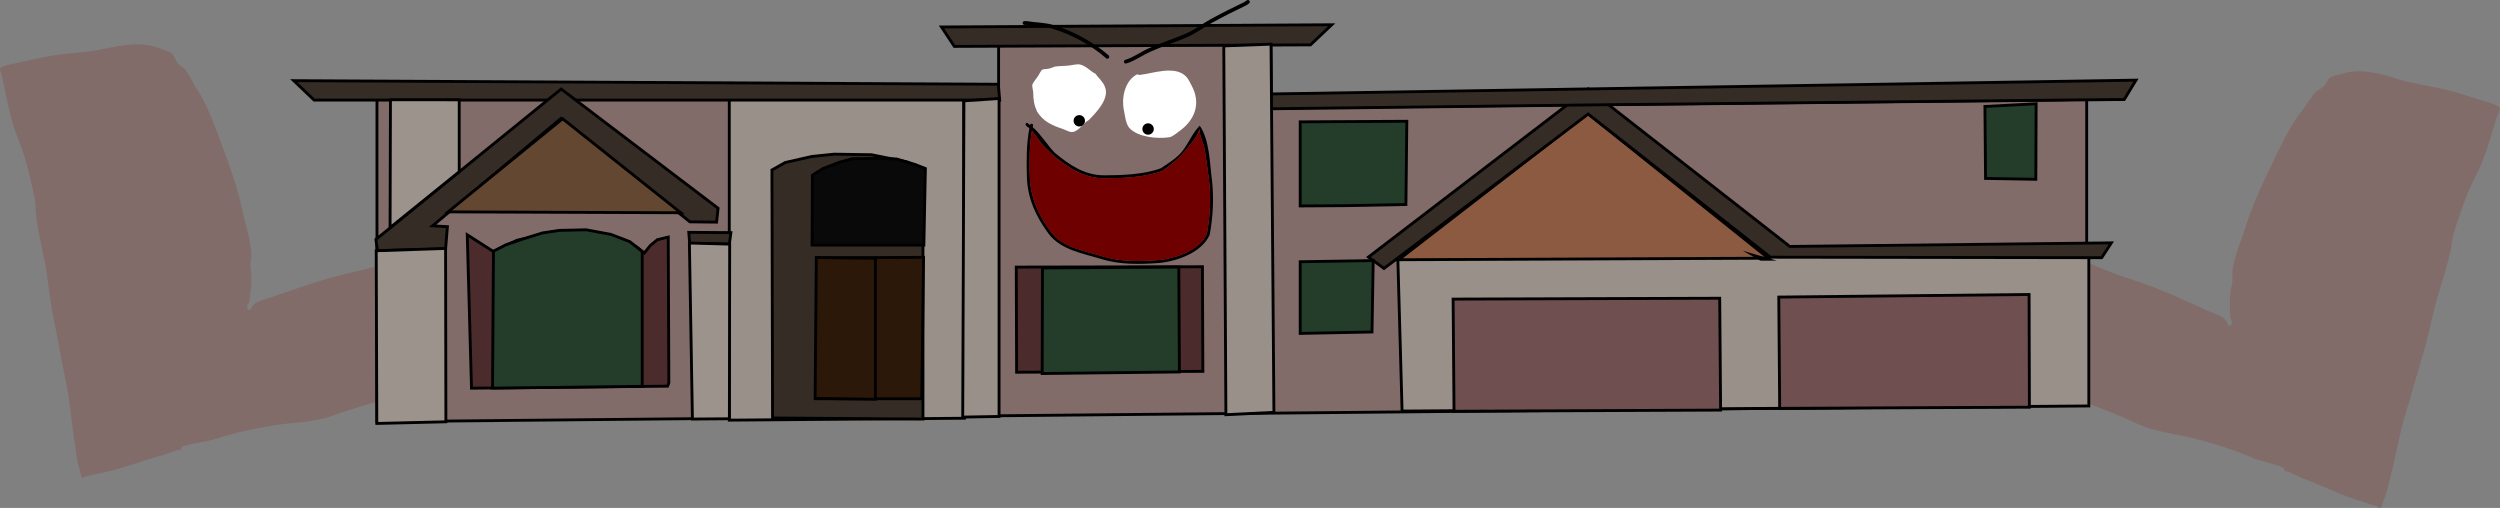 <svg version="1.1" xmlns="http://www.w3.org/2000/svg" xmlns:xlink="http://www.w3.org/1999/xlink" width="868.448" height="176.452" viewBox="0,0,868.448,176.452"><rect x="0" y="0" width="868.448" height="176.452" fill="#808080" stroke="none"/><g transform="translate(102.529,60.653)"><g data-paper-data="{&quot;isPaintingLayer&quot;:true}" fill-rule="nonzero" stroke-linejoin="miter" stroke-miterlimit="10" stroke-dasharray="" stroke-dashoffset="0" style="mix-blend-mode: normal"><path d="M576.46,61.746c-0.659,0.277 -2.384,1.182 -2.919,1.647c-0.384,0.333 -0.306,1.114 -0.753,1.345c-0.234,0.121 -0.522,0.252 -0.689,0.334c0.454,-1.052 0.864,-2.107 1.212,-3.227c2.13,-6.84 4.658,-13.668 5.742,-20.749c0.581,-3.794 1.95,-7.246 2.896,-10.952c0.857,-3.357 1.336,-6.735 2.37,-10.054c0.435,-1.396 0.702,-2.645 0.867,-4.094c0.061,-0.534 -0.461,-1.287 -0.039,-1.606c0.422,-0.319 0.874,0.704 1.323,0.955c1.101,0.616 2.199,1.386 3.354,1.885c2.313,0.998 6.061,0.978 7.824,2.839c6.606,2.205 12.556,5.795 19.059,8.181c6.39,2.344 12.58,5.394 18.983,7.408c6.613,2.081 12.977,4.543 19.294,7.417c3.305,1.503 6.597,2.977 9.916,4.447c1.591,0.705 3.872,1.382 5.199,2.532c0.405,0.351 0.765,0.875 1.127,1.394l-0.141,0.105l0.558,0.832c0.06,0.091 0.148,0.162 0.258,0.196c0.261,0.081 0.54,-0.074 0.625,-0.348l0.308,-0.99l-0.1,-0.031l0.126,-0.149c-0.873,-0.914 -0.675,-2.278 -0.73,-3.531c-0.119,-2.718 -0.118,-6.287 0.604,-9.031c0.512,-2.003 0.023,-4.04 0.375,-6.061c0.844,-4.851 3.055,-9.804 4.522,-14.517c2.175,-6.983 5.155,-13.349 8.302,-19.94c3.086,-6.462 5.999,-12.9 10.126,-18.81c2.031,-2.332 3.562,-5.211 5.522,-7.497c0.819,-0.956 2.2,-1.457 3.101,-2.339c0.851,-0.834 1.373,-2.422 2.321,-3.099c0.879,-0.628 2.669,-0.824 3.695,-1.152c6.369,-2.254 13.688,-0.161 19.979,1.797c6.606,2.056 13.543,2.555 20.199,4.627c3.719,1.158 7.44,2.319 11.159,3.477c0.99,0.308 3.394,1.09 3.877,1.936c0.105,0.185 -1.131,3.177 -1.256,3.579c-2.051,6.584 -4,14.04 -7.233,20.094c-3.236,6.083 -5.572,13.391 -7.621,19.97c-0.631,2.026 -0.644,3.961 -1.072,6.007c-1.032,4.935 -2.759,10.082 -4.217,14.919c-2.094,6.942 -3.214,14.054 -5.364,21.019c-2.123,6.879 -3.946,13.859 -6.083,20.74c-2.121,6.838 -3.215,14.101 -5.044,21.039c-0.767,2.91 -1.28,6.139 -2.51,8.883c-0.122,0.272 -0.848,2.496 -1.018,2.577c-0.509,0.243 -1.011,-0.451 -1.537,-0.615c-2.202,-0.688 -4.404,-1.383 -6.605,-2.078c-6.555,-2.07 -12.783,-5.285 -19.257,-7.655c-1.492,-0.689 -2.986,-1.377 -4.479,-2.064c-0.44,-0.203 -1.247,0.065 -1.393,-0.413c-0.144,-0.471 -0.334,-1.057 -0.777,-1.234c-3.594,-1.439 -7.515,-2.037 -11.083,-3.554c-6.463,-2.743 -12.973,-4.781 -19.775,-6.513c-6.596,-1.671 -13.313,-2.115 -19.619,-5.066c-6.258,-2.928 -12.657,-5.386 -19.103,-7.856c-6.434,-2.465 -12.753,-5.216 -18.877,-8.393c-2.632,-1.365 -4.924,-3.475 -7.557,-4.758c-2.816,-1.372 -5.705,-1.367 -8.571,-2.259c0,0 -0.382,-0.192 -0.536,0.303c-0.021,0.066 -0.121,0.172 -0.121,0.226c-2.78,-1.197 -6.119,-3.177 -8.743,-2.075z" data-paper-data="{&quot;noHover&quot;:false,&quot;origItem&quot;:[&quot;Path&quot;,{&quot;applyMatrix&quot;:true,&quot;segments&quot;:[[[468.03134,200.77183],[0.30527,-3.04336],[0.05031,-0.0156]],[[468.20689,200.74722],[-0.06713,0],[0.5,0]],[[468.70689,201.24722],[0,0],[0,3.03472]],[[469.08608,210.19772],[0.45598,-3.13034],[-0.42648,2.92787]],[[466.87422,218.9193],[0.50263,-2.95078],[-1.16952,6.86586]],[[464.56311,239.65292],[0.42559,-6.9513],[-0.42643,6.96497]],[[462.80883,260.44035],[0.90268,-6.92056],[-0.90967,6.97415]],[[463.76772,280.88562],[-0.35206,-6.86907],[0.35432,7.08646]],[[463.4339,301.91889],[0.67356,-7.06328],[-0.37417,3.90028]],[[463.33467,313.68007],[0.29545,-3.90165],[-0.0364,0.48074]],[[462.42077,314.80108],[0.3921,-0.28052],[-0.39806,0.28478]],[[462.43932,316.26928],[0.06048,-0.48569],[-0.20514,1.64751]],[[461.82117,321.21147],[0.20655,-1.64733],[-0.32572,6.96162]],[[460.28729,342.0957],[0.0272,-6.94964],[-0.00913,2.33283]],[[460.26582,349.09418],[0.00222,-2.33285],[-0.00053,0.5578]],[[460.13969,350.76281],[-0.36922,-0.41811],[0.12307,0.13936]],[[462.8037,350.96968],[-0.28515,-0.03591],[2.87984,0.36272]],[[471.7022,350.71975],[-2.90002,0.13451],[6.91361,-0.32066]],[[492.51689,349.25845],[-6.90629,0.00867],[6.9497,-0.00549]],[[513.35113,348.89106],[-6.94441,0.01916],[7.03063,-0.01893]],[[534.23453,347.74818],[-6.9935,0.06622],[4.87343,-0.04615]],[[549.17486,347.33507],[-4.84082,0.48781],[2.00749,-0.20229]],[[555.01119,346.56456],[-2.04692,0],[6.64691,0]],[[575.5787,347.92158],[-6.53074,-1.29493],[6.5023,1.30046]],[[596.15164,348.86694],[-6.65171,0],[0.40588,0]],[[599.80714,349.00455],[-0.13976,0.15721],[0.64049,-0.72044]],[[600.47742,344.68083],[0,1.04801],[0,-3.93809]],[[600.47742,332.86656],[0,3.93809],[0,-7.04769]],[[598.94266,311.98485],[0.00043,6.99458],[-0.0004,-6.66111]],[[594.86514,292.16883],[3.90167,5.47056],[-0.59593,-0.89241]],[[592.74438,288.94959],[0.82995,0.65964],[-0.89558,-0.71179]],[[589.22482,287.64095],[1.0118,0.57121],[-1.07109,-0.60469]],[[586.1808,285.35179],[1.11527,0.50361],[-2.66735,-1.20447]],[[577.78922,282.30441],[2.73005,1.2592],[-6.62657,-2.20678]],[[557.56094,278.18823],[6.83587,1.03575],[-6.97258,-1.05646]],[[536.80167,276.19081],[7.05463,0],[-4.76109,0]],[[522.0666,276.18621],[4.70977,-0.64353],[-1.9622,0.26811]],[[516.37174,277.63991],[1.99125,-0.10792],[-2.7344,0.12834]],[[507.87802,279.76756],[2.46916,-0.9318],[-1.13885,0.42977]],[[504.92409,281.48835],[0.5915,-1.11745],[0,0]],[504.66123,281.45698],[504.66123,281.56303],[[503.66123,281.56303],[0,0],[-0.27614,0]],[[503.16123,281.06303],[0,0.27614],[0,-0.11626]],[[503.26746,280.75486],[-0.06655,0.08492],[0,0]],[503.87355,279.96534],[[504.01042,280.07041],[0,0],[0.3735,-0.50602]],[[504.97011,278.56137],[-0.20703,0.49629],[0.6783,-1.62603]],[[505.80868,272.7723],[-0.19283,1.74739],[0.40234,-3.64588]],[[507.0629,261.84107],[-0.43703,3.64189],[0.83545,-6.96212]],[[508.37943,240.9616],[-0.02069,7.00886],[0.02003,-6.78644]],[[509.77184,220.40407],[-0.32726,6.87253],[0.33309,-6.99482]],[[511.849,199.5447],[-0.13682,7.03998],[1.20865,-2.26119]],[[512.22209,191.13859],[-0.25616,2.5332],[0.12797,-1.26552]],[[512.99693,187.33386],[-0.25205,1.24796],[0.10265,-0.50827]],[[513.51719,185.86785],[0.41469,0.3113],[-0.41496,-0.31151]],[[512.05015,186.38831],[0.5088,-0.10176],[-1.38213,0.27643]],[[508.03345,186.78175],[1.4099,0],[-3.35322,0]],[[498.09923,187.51495],[3.33709,-0.18183],[-3.68398,0.20073]],[[487.18731,188.00965],[3.66102,-0.58011],[-6.83186,1.08254]],[[466.43943,188.7004],[6.91015,0],[-1.13113,0]],[[463.12097,188.49963],[1.0993,0.12191],[0.12274,0.13668]],[[463.56163,188.988],[-0.1785,-0.18934],[0.34065,0.36133]],[[465.01619,189.31],[-0.41676,-0.27003],[0.5817,0.3769]],[[467.43343,191.7101],[-0.44393,-0.55318],[1.76743,2.20238]]],&quot;closed&quot;:true}]}" fill="#816c69" stroke="none" stroke-width="0.5" stroke-linecap="butt"/><path d="M69.372,66.135c0.004,-0.054 -0.085,-0.168 -0.1,-0.236c-0.108,-0.507 -0.506,-0.35 -0.506,-0.35c-2.935,0.629 -5.811,0.362 -8.74,1.473c-2.74,1.039 -5.215,2.933 -7.961,4.054c-6.388,2.608 -12.932,4.776 -19.563,6.647c-6.644,1.875 -13.241,3.743 -19.74,6.092c-6.549,2.367 -13.276,2.2 -19.996,3.266c-6.93,1.109 -13.599,2.548 -20.285,4.694c-3.692,1.187 -7.65,1.427 -11.36,2.535c-0.457,0.137 -0.701,0.703 -0.887,1.159c-0.19,0.463 -0.968,0.123 -1.425,0.285c-1.549,0.549 -3.1,1.099 -4.649,1.65c-6.663,1.772 -13.159,4.41 -19.875,5.878c-2.254,0.493 -4.51,0.985 -6.766,1.47c-0.539,0.116 -1.103,0.761 -1.587,0.473c-0.161,-0.096 -0.679,-2.377 -0.776,-2.659c-0.972,-2.845 -1.185,-6.109 -1.681,-9.077c-1.182,-7.077 -1.602,-14.411 -3.084,-21.416c-1.494,-7.048 -2.666,-14.167 -4.146,-21.212c-1.499,-7.133 -1.96,-14.32 -3.405,-21.425c-1.007,-4.951 -2.252,-10.235 -2.825,-15.245c-0.238,-2.077 -0.072,-4.006 -0.514,-6.081c-1.434,-6.74 -3.087,-14.231 -5.749,-20.585c-2.661,-6.324 -3.915,-13.928 -5.351,-20.673c-0.088,-0.412 -1.043,-3.505 -0.921,-3.679c0.559,-0.799 3.024,-1.36 4.038,-1.577c3.809,-0.816 7.62,-1.635 11.429,-2.451c6.816,-1.46 13.768,-1.328 20.533,-2.777c6.443,-1.38 13.921,-2.8 20.054,0.023c0.992,0.419 2.756,0.778 3.573,1.483c0.882,0.761 1.254,2.39 2.025,3.298c0.816,0.961 2.144,1.585 2.872,2.612c1.741,2.455 2.999,5.462 4.806,7.969c3.564,6.262 5.872,12.94 8.349,19.657c2.526,6.851 4.907,13.463 6.429,20.617c1.027,4.828 2.772,9.963 3.166,14.872c0.164,2.045 -0.51,4.03 -0.185,6.072c0.466,2.799 0.138,6.355 -0.231,9.051c-0.17,1.244 -0.099,2.62 -1.052,3.451l0.112,0.16l-0.102,0.022l0.215,1.014c0.06,0.28 0.323,0.46 0.59,0.403c0.112,-0.024 0.207,-0.087 0.275,-0.172l0.632,-0.778l-0.131,-0.117c0.409,-0.484 0.815,-0.973 1.251,-1.286c1.426,-1.025 3.76,-1.493 5.408,-2.05c3.439,-1.163 6.852,-2.333 10.28,-3.53c6.553,-2.289 13.115,-4.165 19.889,-5.638c6.559,-1.426 13.002,-3.902 19.578,-5.657c6.693,-1.787 12.946,-4.823 19.726,-6.42c1.926,-1.694 5.655,-1.334 8.05,-2.118c1.196,-0.392 2.36,-1.059 3.513,-1.573c0.469,-0.209 1.014,-1.187 1.405,-0.831c0.391,0.356 -0.198,1.059 -0.187,1.596c0.031,1.459 0.182,2.727 0.486,4.157c0.724,3.4 0.89,6.809 1.434,10.231c0.601,3.777 1.646,7.34 1.875,11.173c0.427,7.152 2.315,14.183 3.806,21.19c0.244,1.147 0.555,2.235 0.91,3.324c-0.159,-0.096 -0.434,-0.253 -0.655,-0.395c-0.423,-0.271 -0.274,-1.041 -0.625,-1.408c-0.49,-0.512 -2.124,-1.57 -2.755,-1.906c-2.511,-1.336 -6.017,0.334 -8.895,1.274z" data-paper-data="{&quot;noHover&quot;:false,&quot;origItem&quot;:[&quot;Path&quot;,{&quot;applyMatrix&quot;:true,&quot;segments&quot;:[[[936.06267,401.54367],[0.61054,-6.08672],[0.10063,-0.03121]],[[936.41378,401.49443],[-0.13425,0],[1,0]],[[937.41378,402.49443],[0,0],[0,6.06943]],[[938.17215,420.39544],[0.91195,-6.26068],[-0.85297,5.85573]],[[933.74845,437.8386],[1.00526,-5.90156],[-2.33904,13.73171]],[[929.12622,479.30585],[0.85118,-13.9026],[-0.85285,13.92993]],[[925.61766,520.8807],[1.80536,-13.84111],[-1.81934,13.9483]],[[927.53544,561.77124],[-0.70413,-13.73814],[0.70865,14.17291]],[[926.8678,603.83778],[1.34712,-14.12656],[-0.74835,7.80057]],[[926.66935,627.36014],[0.59091,-7.8033],[-0.07281,0.96147]],[[924.84154,629.60215],[0.7842,-0.56103],[-0.79612,0.56956]],[[924.87864,632.53856],[0.12095,-0.97138],[-0.41029,3.29502]],[[923.64234,642.42294],[0.4131,-3.29467],[-0.65145,13.92325]],[[920.57458,684.1914],[0.0544,-13.89927],[-0.01826,4.66566]],[[920.53165,698.18835],[0.00443,-4.6657],[-0.00106,1.11559]],[[920.27939,701.52561],[-0.73844,-0.83621],[0.24613,0.27872]],[[925.6074,701.93937],[-0.5703,-0.07183],[5.75969,0.72543]],[[943.4044,701.4395],[-5.80004,0.26901],[13.82722,-0.64132]],[[985.03378,698.5169],[-13.81258,0.01734],[13.8994,-0.01099]],[[1026.70226,697.78213],[-13.88881,0.03833],[14.06125,-0.03785]],[[1068.46906,695.49637],[-13.987,0.13244],[9.74685,-0.09229]],[[1098.34971,694.67014],[-9.68163,0.97562],[4.01498,-0.40459]],[[1110.02238,693.12912],[-4.09384,0],[13.29383,0]],[[1151.1574,695.84315],[-13.06149,-2.58987],[13.0046,2.60092]],[[1192.30327,697.73388],[-13.30342,0],[0.81177,0]],[[1199.61429,698.0091],[-0.27953,0.31442],[1.28098,-1.44089]],[[1200.95484,689.36166],[0,2.09601],[0,-7.87618]],[[1200.95484,665.73311],[0,7.87618],[0,-14.09537]],[[1197.88531,623.96971],[0.00085,13.98916],[-0.00081,-13.32221]],[[1189.73029,584.33766],[7.80335,10.94112],[-1.19186,-1.78483]],[[1185.48876,577.89918],[1.6599,1.31927],[-1.79115,-1.42359]],[[1178.44964,575.2819],[2.02361,1.14243],[-2.14218,-1.20937]],[[1172.3616,570.70359],[2.23055,1.00723],[-5.3347,-2.40894]],[[1155.57844,564.60883],[5.4601,2.5184],[-13.25314,-4.41356]],[[1115.12189,556.37646],[13.67173,2.07149],[-13.94517,-2.11292]],[[1073.60335,552.38162],[14.10925,0],[-9.52217,0]],[[1044.1332,552.37241],[9.41953,-1.28706],[-3.92441,0.53622]],[[1032.74348,555.27981],[3.9825,-0.21584],[-5.4688,0.25667]],[[1015.75603,559.53511],[4.93832,-1.86359],[-2.2777,0.85954]],[[1009.84819,562.9767],[1.183,-2.23491],[0,0]],[1009.32246,562.91396],[1009.32246,563.12605],[[1007.32246,563.12605],[0,0],[-0.55228,0]],[[1006.32246,562.12605],[0,0.55228],[0,-0.23252]],[[1006.53492,561.50971],[-0.13311,0.16984],[0,0]],[1007.7471,559.93068],[[1008.02083,560.14081],[0,0],[0.747,-1.01203]],[[1009.94023,557.12275],[-0.41406,0.99258],[1.35661,-3.25207]],[[1011.61736,545.54459],[-0.38566,3.49478],[0.80468,-7.29176]],[[1014.12579,523.68213],[-0.87405,7.28378],[1.67091,-13.92424]],[[1016.75886,481.92319],[-0.04137,14.01772],[0.04007,-13.57289]],[[1019.54368,440.80815],[-0.65453,13.74505],[0.66617,-13.98964]],[[1023.69799,399.08941],[-0.27364,14.07995],[2.41729,-4.52238]],[[1024.44418,382.27717],[-0.51232,5.0664],[0.25594,-2.53105]],[[1025.99386,374.66773],[-0.5041,2.49593],[0.20531,-1.01654]],[[1027.03438,371.73569],[0.82938,0.6226],[-0.82993,-0.62301]],[[1024.10031,372.77663],[1.0176,-0.20352],[-2.76426,0.55285]],[[1016.06689,373.56351],[2.81979,0],[-6.70643,0]],[[996.19847,375.0299],[6.67418,-0.36366],[-7.36795,0.40146]],[[974.37461,376.0193],[7.32205,-1.16021],[-13.66372,2.16508]],[[932.87887,377.4008],[13.8203,0],[-2.26225,0]],[[926.24195,376.99926],[2.1986,0.24383],[0.24549,0.27336]],[[927.12326,377.976],[-0.357,-0.37867],[0.6813,0.72266]],[[930.03238,378.61999],[-0.83352,-0.54006],[1.16339,0.75379]],[[934.86686,383.4202],[-0.88786,-1.10635],[3.53486,4.40477]]],&quot;closed&quot;:true}],&quot;index&quot;:null}" fill="#816c69" stroke="none" stroke-width="0.5" stroke-linecap="butt"/><g stroke="#000000" stroke-width="1" stroke-linecap="round"><path d="M28.424,85.833v-112.116h215.942v-18.649l94.573,-0.201l0.195,22.002l274.086,-2.842l9.122,-0.222v106.344z" fill="#816c69"/><path d="M150.806,85.3v-111.894h81.444l0.233,111.228z" fill="#999089"/><path d="M623.086,28.865v51.507l-238.56,1.776l-1.489,-53.46l239.025,-0.355z" fill="#999089"/><path d="M383.316,29.575l65.713,-50.796l62.735,50.263z" fill="#8c5a41"/><path d="M506.924,28.154l4.282,1.243h-2.048z" fill="none"/><path d="M519.21,24.957l111.694,-1.243l-3.351,5.151l-115.091,-0.178l-63.293,-49.731l-70.926,53.638l-5.399,-3.952l76.324,-58.433z" fill="#352c25"/><path d="M339.008,-22.864l-0.024,-5.151l300.484,-4.795l-4.095,6.749h-4.282l-174.522,1.776z" fill="#352c25"/><path d="M224.524,-51.281l135.564,-0.772l-7.39,6.988l-123.707,0.533z" fill="#352c25"/><path d="M244.738,-25.883h-238.141l-7.074,-6.749l244.734,1.243z" fill="#352c25"/><path d="M604.78,-24.601l-0.105,26.231l-17.469,-0.301l-0.21,-25.001z" fill="#243d2a"/><path d="M515.697,81.201l-0.316,-38.656l86.952,-0.904l0.105,39.158z" fill="#6f4f50"/><path d="M402.567,82.205l-0.316,-38.957l92.609,-0.301l0.316,38.857z" fill="#6f4f50"/><path d="M250.626,68.651l-0.126,-36.522l64.675,-0.126l0.151,36.347z" fill="#4b2b2c"/><path d="M259.498,69.102l0.105,-36.673l47.357,-0.301l0.21,36.422z" fill="#243d2a"/><path d="M165.837,84.54l-0.21,-86.148l4.604,-2.585l9.261,-2.108l7.788,-0.803l12.944,0.201l12.181,2.46l5.683,2.51v86.85z" fill="#352c25"/><path d="M217.666,77.863h-36.728l0.316,-48.922l37.043,-0.201z" fill="#2b1809"/><path d="M201.565,29.066v48.973l-20.942,-0.301l0.421,-48.922z" fill="#2b1809"/><path d="M218.403,24.497h-38.832l0.105,-24.298l3.683,-2.309l5.788,-2.209l4.42,-1.205l9.05,-0.1l6.314,0.201l6.419,1.908l3.578,1.406z" fill="#090909"/><path d="M129.372,73.495l-68.115,0.703l-1.473,-53.29l2.526,1.606l5.472,3.514l1.158,0.703l4.736,-2.309l3.368,-1.606l7.472,-1.707l5.157,-1.305l5.788,-0.301l5.157,0.201l9.313,1.807l8.419,3.414l2.947,2.309l2.105,-2.611l2.42,-2.008l3.789,-0.904l0.21,50.604z" fill="#4b2b2c"/><path d="M120.558,26.731v46.814l-51.987,0.628l0.316,-47.567l4.315,-2.209l5.578,-1.908l7.051,-2.209l5.999,-0.904l9.261,-0.201l8.629,1.606l6.525,2.51z" fill="#243d2a"/><path d="M146.92,11.696l-0.526,4.819l-9.261,-0.1l-44.805,-35.92l-44.594,37.3l5.157,0.301l-0.631,7.731l-23.678,0.602l-0.526,-3.916l64.352,-52.236z" fill="#352c25"/><path d="M92.907,-19.405l41.042,32.657l-80.822,-0.301z" fill="#634731"/><path d="M323.324,83.41l-0.737,-128.117l16.417,-0.602l1,127.891z" fill="#999089"/><path d="M232.32,-25.63l12.207,-0.803v110.446l-12.628,0.226z" fill="#999089"/><path d="M150.84,24.171l-13.786,-0.301l-0.316,-3.815l14.628,0.1z" fill="#352c25"/><path d="M150.946,24.146l-0.105,60.67l-12.839,0.1l-1.052,-61.147z" fill="#9c938c"/><path d="M28.16,26.455l24.099,-0.803l0.105,60.218l-23.994,0.577z" fill="#9c938c"/><path d="M32.975,18.423l0.132,-44.429l23.889,0.025v24.976z" fill="#9c938c"/><path d="M386.177,-18.526l-0.316,28.917l-21.363,0.402l-15.365,0.1v-29.218z" fill="#243d2a"/><path d="M349.133,30.271l25.362,-0.402l-0.421,24.8l-24.941,0.502z" fill="#243d2a"/></g><path d="M293.347,-34.62c4.577,-0.513 12.232,-3.422 16.103,0.507c0.884,0.897 1.376,2.093 1.964,3.185c3.336,6.187 1.207,11.96 -4.381,15.931c-0.972,0.691 -2.257,1.868 -3.452,2.034c-4.152,0.602 -10.555,-0.05 -13.57,-2.985c-1.462,-1.424 -1.7,-4.346 -2.085,-6.23c-0.941,-4.215 0.14,-9.97 4.088,-12.405c0.205,-0.126 0.458,-0.21 0.735,-0.267c0.213,0.275 0.598,0.231 0.598,0.231z" data-paper-data="{&quot;noHover&quot;:false,&quot;origItem&quot;:[&quot;Path&quot;,{&quot;applyMatrix&quot;:true,&quot;segments&quot;:[[[280.57114,132.11231],[0.24194,0.31213],[-0.31493,0.06475]],[[279.73784,132.41383],[0.23281,-0.14357],[-4.48957,2.76866]],[[275.107,146.4721],[-1.06967,-4.79248],[0.4376,2.14144]],[[277.4676,153.53313],[-1.66272,-1.61891],[3.42848,3.33815]],[[292.84617,156.91157],[-4.72073,0.68487],[1.35845,-0.18869]],[[296.75617,154.60614],[-1.10575,0.78581],[6.35384,-4.51544]],[[301.72346,136.55739],[3.7938,7.03563],[-0.66888,-1.2418]],[[299.49869,132.94711],[1.00516,1.02],[-4.40232,-4.46732]],[[281.25032,132.37586],[5.20505,-0.58374],[0,0]]],&quot;closed&quot;:true}]}" fill="#ffffff" stroke="none" stroke-width="0.5" stroke-linecap="butt"/><path d="M268.928,-37.899c1.077,-0.124 2.656,-0.588 3.75,-0.34c2.053,0.465 3.453,2.272 5.245,3.145c1.212,1.589 2.66,2.726 3.414,4.693c1.584,4.137 -3.075,8.831 -5.642,11.457c-1.862,0.931 -3.648,4.192 -5.953,4.17c-0.8,-0.008 -2.067,-0.713 -2.841,-0.979c-3.892,-1.338 -6.88,-2.528 -9.169,-6.129c-1.065,-2.338 -1.308,-4.057 -1.343,-6.651c-0.009,-0.641 -0.5,-2.265 -0.268,-2.8c0.424,-0.978 1.365,-2.004 1.958,-2.894c0.309,-0.464 1.009,-2.052 1.543,-2.253c0.881,-0.333 1.812,-0.067 2.861,-0.514c0.477,-0.166 0.944,-0.348 1.408,-0.513c1.649,-0.265 3.414,-0.204 5.036,-0.391z" data-paper-data="{&quot;noHover&quot;:false,&quot;origItem&quot;:[&quot;Path&quot;,{&quot;applyMatrix&quot;:true,&quot;segments&quot;:[[[247.74944,129.096],[1.87542,-0.30119],[-0.52807,0.18739]],[[246.15338,129.67651],[0.54253,-0.18834],[-1.19358,0.50883]],[[242.90759,130.2554],[1.00212,-0.37815],[-0.60753,0.22925]],[[241.15936,132.81009],[0.35167,-0.52718],[-0.67487,1.01169]],[[238.93851,136.08955],[0.48199,-1.11177],[-0.26369,0.60823]],[[239.24623,139.26365],[-0.00986,-0.72923],[0.03991,2.95034]],[[240.76989,146.79951],[-1.21096,-2.65802],[2.60196,4.09492]],[[251.15837,153.73863],[-4.42548,-1.52091],[0.88053,0.30261]],[[254.37606,154.85173],[-0.9092,-0.00863],[2.62129,0.02488]],[[261.1161,150.12213],[-2.11778,1.05889],[2.91842,-2.98609]],[[267.51703,137.14639],[1.80126,4.70443],[-0.85642,-2.23675]],[[263.64689,131.82913],[1.37785,1.8069],[-2.03746,-0.99231]],[[257.70334,128.26637],[2.33477,0.52887],[-1.2438,-0.28174]],[[253.45458,128.65572],[1.22482,-0.14142],[-1.8445,0.21297]]],&quot;closed&quot;:true}]}" fill="#ffffff" stroke="none" stroke-width="0.5" stroke-linecap="butt"/><path d="M270.417,-18.695c0,-1.093 0.886,-1.979 1.979,-1.979c1.093,0 1.979,0.886 1.979,1.979c0,1.093 -0.886,1.979 -1.979,1.979c-1.093,0 -1.979,-0.886 -1.979,-1.979z" fill="#000000" stroke="none" stroke-width="0.5" stroke-linecap="butt"/><path d="M294.315,-15.84c0,-1.093 0.886,-1.979 1.979,-1.979c1.093,0 1.979,0.886 1.979,1.979c0,1.093 -0.886,1.979 -1.979,1.979c-1.093,0 -1.979,-0.886 -1.979,-1.979z" fill="#000000" stroke="none" stroke-width="0.5" stroke-linecap="butt"/><path d="M252.732,-52.656c0,-0.66 0.66,-0.66 0.66,-0.66l0.733,0.002c2.983,0.509 6.302,0.472 9.181,1.321c6.896,2.083 13.843,5.83 19.267,10.564c0,0 0.496,0.434 0.062,0.931c-0.434,0.496 -0.931,0.062 -0.931,0.062c-5.269,-4.621 -12.065,-8.266 -18.78,-10.294c-2.758,-0.857 -6.039,-0.765 -8.913,-1.27l-0.62,0.002c0,0 -0.66,0 -0.66,-0.66z" fill="#000000" stroke="none" stroke-width="0.5" stroke-linecap="butt"/><path d="M331.492,-60.362c0.378,0.54 -0.162,0.919 -0.162,0.919l-0.867,0.605c-3.945,1.917 -7.93,3.875 -11.774,5.987c-2.939,1.615 -5.686,3.736 -8.76,5.081c-4.252,1.853 -8.741,3.225 -12.952,5.13c-2.798,1.266 -5.255,3.135 -8.224,4.031c0,0 -0.632,0.19 -0.821,-0.442c-0.19,-0.632 0.442,-0.821 0.442,-0.821c2.907,-0.866 5.321,-2.731 8.059,-3.97c4.217,-1.908 8.711,-3.282 12.968,-5.138c3.037,-1.318 5.751,-3.434 8.652,-5.028c3.832,-2.106 7.804,-4.071 11.742,-5.969l0.778,-0.548c0,0 0.54,-0.378 0.919,0.162z" fill="#000000" stroke="none" stroke-width="0.5" stroke-linecap="butt"/><path d="M253.97,-17.883c0.431,-0.288 0.719,0.144 0.719,0.144l0.03,0.135c0.195,0.12 0.388,0.249 0.579,0.386c0.004,-0.019 0.009,-0.039 0.013,-0.058c0,0 0.117,-0.505 0.622,-0.389c0.505,0.117 0.389,0.622 0.389,0.622c-0.042,0.18 -0.082,0.361 -0.121,0.542c2.824,2.455 5.251,6.483 7.76,8.994c5.027,4.145 10.252,7.769 17.128,7.758c6.159,0.001 13.829,-0.29 19.604,-2.441c2.543,-1.673 5.756,-3.628 7.612,-6.09c2.066,-2.742 3.527,-6.294 5.929,-8.714c3.464,5.035 3.472,13.134 4.265,19.065c0.696,6.348 0.326,12.581 -0.798,18.824c-2.664,6.133 -11.307,9.218 -17.603,9.818c-6.698,0.465 -13.555,0.648 -20.058,-1.371c-6.379,-1.983 -14.124,-3.139 -18.404,-8.919c-4.34,-5.919 -7.21,-12.115 -7.442,-19.522c-0.172,-5.508 -0.202,-11.511 0.863,-16.976c-0.287,-0.253 -0.578,-0.471 -0.871,-0.641l-0.359,-0.449c0,0 -0.288,-0.431 0.144,-0.719zM255.941,-15.185c-0.928,5.194 -0.873,10.863 -0.711,16.054c0.224,7.197 3.021,13.192 7.241,18.941c4.045,5.576 11.789,6.656 17.875,8.542c6.377,1.979 13.1,1.783 19.666,1.328c5.85,-0.557 14.153,-3.404 16.696,-9.086c1.055,-6.113 1.442,-12.185 0.761,-18.398c-0.466,-3.507 -0.911,-7.083 -1.458,-10.56c-0.363,-2.308 -2.013,-5.338 -1.878,-7.598c-0.353,2.071 -2.104,4.11 -3.337,5.741c-2.79,3.69 -5.715,6.41 -9.635,8.956c-5.911,2.242 -13.757,2.552 -20.073,2.553c-7.137,-0.011 -12.6,-3.7 -17.826,-8.028c-1.676,-1.675 -3.417,-3.153 -4.806,-5.096c-0.682,-0.954 -1.556,-2.27 -2.516,-3.349z" fill="#000000" stroke="none" stroke-width="0.5" stroke-linecap="butt"/><path d="M258.501,-11.807c1.389,1.943 3.131,3.419 4.807,5.093c5.226,4.328 10.609,7.952 17.746,7.963c6.316,-0.001 14.242,-0.299 20.153,-2.54c3.92,-2.546 6.758,-5.211 9.548,-8.9c1.233,-1.631 3.066,-3.733 3.419,-5.804c-0.135,2.26 1.521,5.299 1.884,7.607c0.547,3.477 0.997,7.069 1.463,10.576c0.681,6.213 0.29,12.315 -0.765,18.427c-2.543,5.682 -10.867,8.552 -16.717,9.109c-6.566,0.455 -13.33,0.657 -19.707,-1.322c-6.086,-1.886 -13.861,-2.991 -17.906,-8.568c-4.22,-5.749 -7.022,-11.779 -7.246,-18.976c-0.162,-5.19 -0.208,-10.88 0.72,-16.074c0.96,1.079 1.919,2.454 2.601,3.408z" data-paper-data="{&quot;noHover&quot;:false,&quot;origItem&quot;:[&quot;Path&quot;,{&quot;applyMatrix&quot;:true,&quot;segments&quot;:[[[255.94129,161.72742],[0.96012,1.07859],[-0.92804,5.19387]],[[255.23025,177.78095],[-0.16178,-5.1903],[0.22411,7.19654]],[[262.47154,196.7223],[-4.22017,-5.74933],[4.04539,5.57636]],[[280.34651,205.26448],[-6.08616,-1.88594],[6.3771,1.9791]],[[300.01267,206.59216],[-6.56628,0.45505],[5.85009,-0.5574]],[[316.70883,197.50638],[-2.5432,5.682],[1.05458,-6.11262]],[[317.46979,179.10819],[0.68087,6.21304],[-0.46613,-3.50675]],[[316.01206,168.54858],[0.54716,3.47672],[-0.36323,-2.30803]],[[314.13434,160.95036],[-0.13486,2.26048],[-0.353,2.07096]],[[310.79707,166.6914],[1.23327,-1.63113],[-2.78963,3.68959]],[[301.16197,175.64712],[3.91991,-2.54567],[-5.91089,2.24186]],[[281.08927,178.19986],[6.3159,-0.00107],[-7.13658,-0.01103]],[[263.26338,170.17224],[5.22582,4.32778],[-1.67642,-1.67458]],[[258.45758,165.07643],[1.38875,1.94276],[-0.68198,-0.95404]]],&quot;closed&quot;:true}]}" fill="#6f0000" stroke="none" stroke-width="0.5" stroke-linecap="butt"/></g></g></svg><!--rotationCenter:422.5290293549338:240.65275107511667-->